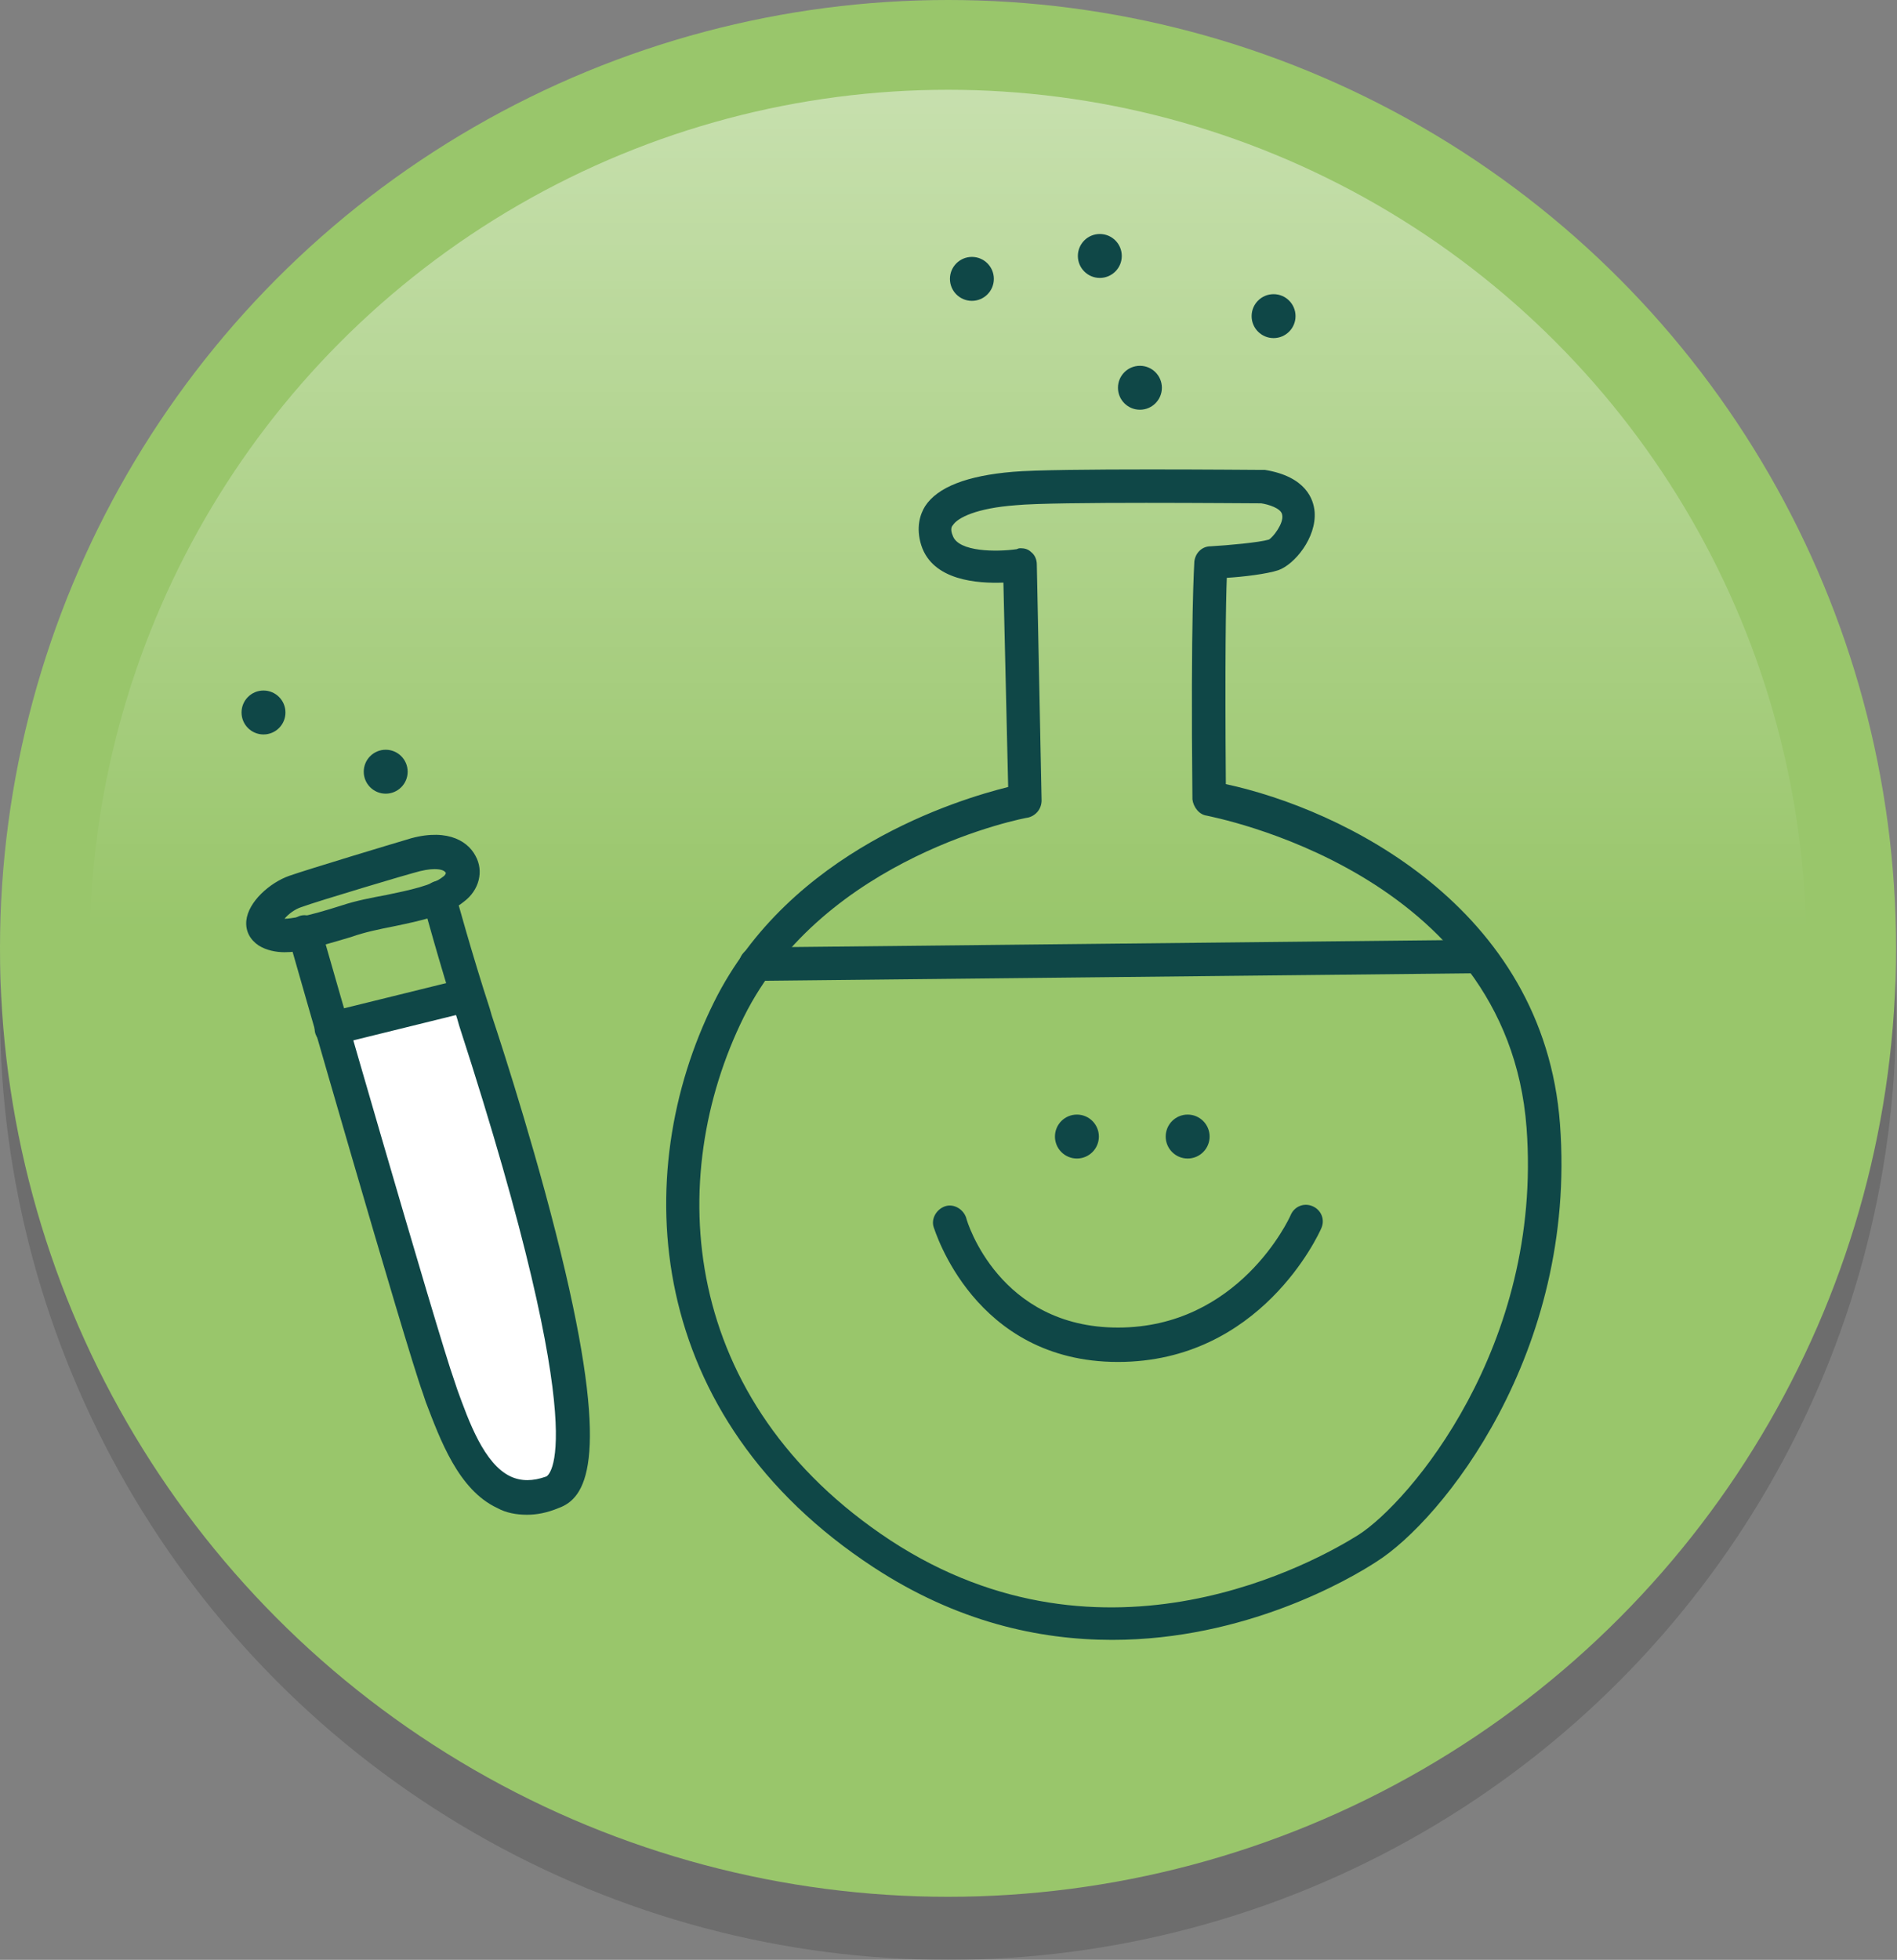 <?xml version="1.0" encoding="utf-8"?>
<!-- Generator: Adobe Illustrator 19.0.0, SVG Export Plug-In . SVG Version: 6.00 Build 0)  -->
<svg version="1.1" id="Capa_1" xmlns="http://www.w3.org/2000/svg" xmlns:xlink="http://www.w3.org/1999/xlink" x="0px" y="0px"
	 viewBox="-198 318.7 198.7 205.2" style="enable-background:new -198 318.7 198.7 205.2;" xml:space="preserve">
<rect x="-198" y="318.7" width="198.7" height="205.2" fill="#808080" stroke="none"/>
<style type="text/css">
	.st0{opacity:0.15;}
	.st1{fill:#99C66B;}
	.st2{opacity:0.45;fill:url(#XMLID_6_);}
	.st3{fill:#FFFFFF;}
	.st4{fill:#0F4747;}
</style>
<g id="Nuevo_símbolo">
	<g id="Nuevo_símbolo_1_">
		<g id="Nuevo_símbolo_2_">
			<g id="Nuevo_símbolo_3_">
				<g id="Nuevo_símbolo_4_">
					<circle id="XMLID_5_" class="st0" cx="-98.7" cy="424.6" r="99.3"/>
					<circle id="XMLID_4_" class="st1" cx="-98.7" cy="418" r="99.3"/>
					<g id="XMLID_2_">
						
							<linearGradient id="XMLID_6_" gradientUnits="userSpaceOnUse" x1="-395.139" y1="-295.698" x2="-215.365" y2="-295.698" gradientTransform="matrix(4.489700e-011 1 -1 4.489700e-011 -394.358 723.283)">
							<stop  offset="0" style="stop-color:#FFFFFF"/>
							<stop  offset="0.488" style="stop-color:#FFFFFF;stop-opacity:0"/>
						</linearGradient>
						<circle id="XMLID_3_" class="st2" cx="-98.7" cy="418" r="89.9"/>
					</g>
				</g>
				<path id="XMLID_2254_" class="st3" d="M-163.1,426.3c0,0,9.7,35.3,11,38.6c1.3,3.3,4.6,9.4,7.9,10.2c3.3,0.8,5.7,0.2,6.2-3.4
					c0.5-3.6-7.5-31.7-8-39.1c-0.6-7.4-3.3-10.2-3.3-10.2L-163.1,426.3z"/>
				<g id="XMLID_2221_">
					<g id="XMLID_2250_">
						<path id="XMLID_2251_" class="st4" d="M-81.5,490.4c-7.7,0-16.3-1.9-25-7.6c-24-15.7-25.7-41.1-16.7-59.2
							c7.9-15.9,25.6-21.2,30.8-22.5l-0.5-21.4c-2.7,0.1-7.4-0.2-8.6-3.9c-0.6-1.9-0.1-3.3,0.4-4.1c1.3-2,4.4-3.2,9.2-3.6
							c4.4-0.4,25.3-0.2,26.1-0.2c0.1,0,0.2,0,0.3,0c4.3,0.7,5.1,3.1,5.2,4.4c0.2,2.7-2.1,5.5-3.8,6.1c-1.2,0.4-3.7,0.7-5.4,0.8
							c-0.1,2.6-0.2,8.8-0.1,21.6c12.1,2.6,33.3,12.8,35,35.6c1.8,24-12.4,41.5-19.2,45.8C-56.7,484.1-67.6,490.4-81.5,490.4z
							 M-91.1,376.1c0.4,0,0.8,0.1,1.1,0.4c0.4,0.3,0.6,0.8,0.6,1.3l0.5,24.7c0,0.9-0.6,1.6-1.4,1.8c-0.2,0-21.4,4-29.8,20.9
							c-8.3,16.8-6.8,40.2,15.4,54.8c22.5,14.7,44.7,2.1,49-0.6c5.3-3.4,19.3-19.7,17.6-42.6c-2-26.9-33.2-32.6-33.5-32.7
							c-0.8-0.1-1.4-0.9-1.5-1.7c-0.2-19.5,0.2-24.6,0.2-24.9c0.1-0.9,0.8-1.6,1.7-1.6c1.8-0.1,5.1-0.4,6.1-0.7
							c0.4-0.2,1.6-1.7,1.4-2.6c-0.1-0.7-1.5-1.1-2.2-1.2c-1.9,0-21.7-0.2-25.7,0.2c-4.1,0.3-6.1,1.3-6.6,2.1
							c-0.1,0.1-0.3,0.4,0,1.1c0.6,1.7,4.6,1.7,6.7,1.4C-91.3,376.1-91.2,376.1-91.1,376.1z"/>
					</g>
					<g id="XMLID_2248_">
						<path id="XMLID_2249_" class="st4" d="M-118.8,421.4c-1,0-1.7-0.8-1.8-1.7c0-1,0.8-1.8,1.7-1.8l75.8-0.8c0,0,0,0,0,0
							c1,0,1.7,0.8,1.8,1.7c0,1-0.8,1.8-1.7,1.8L-118.8,421.4C-118.8,421.4-118.8,421.4-118.8,421.4z"/>
					</g>
					<g id="XMLID_2244_">
						<path id="XMLID_2245_" class="st4" d="M-168.2,418.4c-0.9,0-1.9-0.2-2.7-0.7c-0.9-0.6-1.4-1.5-1.3-2.6c0.2-2,2.5-4,4.5-4.7
							c2-0.7,11.3-3.5,12-3.7c4.2-1.4,6.6-0.1,7.5,1.6c0.9,1.6,0.4,3.6-1.2,4.8c-1.7,1.4-4.5,2-7.4,2.6c-1.5,0.3-3,0.6-4.4,1.1
							c-2,0.6-3.4,1-4.7,1.3C-166.6,418.3-167.4,418.4-168.2,418.4z M-152.5,409.7c-0.5,0-1.2,0.1-2.2,0.4c0,0,0,0,0,0
							c-0.1,0-9.9,2.9-11.8,3.6c-0.6,0.2-1.3,0.7-1.7,1.2c0.4,0,0.9-0.1,1.6-0.2c1.1-0.2,2.5-0.6,4.4-1.2c1.5-0.5,3.1-0.8,4.7-1.1
							c2.4-0.5,4.8-1,5.9-1.9c0.3-0.2,0.3-0.4,0.3-0.4C-151.4,409.9-151.7,409.7-152.5,409.7z"/>
					</g>
					<g id="XMLID_2242_">
						<path id="XMLID_2243_" class="st4" d="M-142.8,477.3c-1.1,0-2.2-0.2-3.1-0.7c-4.1-1.9-6-7.2-7.5-11.1l-0.3-0.9
							c-1.8-4.9-13.6-46-14.1-47.8c-0.3-0.9,0.3-1.9,1.2-2.2c0.9-0.3,1.9,0.3,2.2,1.2c0.1,0.4,12.3,42.8,14,47.5l0.3,0.9
							c1.2,3.3,2.8,7.8,5.6,9.1c1.1,0.5,2.3,0.5,3.7,0c0.1,0,5.4-2.5-9.1-47.2l-0.2-0.7c-1.8-5.6-3.6-12.2-3.6-12.2
							c-0.3-0.9,0.3-1.9,1.2-2.2c0.9-0.3,1.9,0.3,2.2,1.2c0,0.1,1.8,6.6,3.6,12.1l0.2,0.7c1.3,3.9,5.1,15.7,7.7,26.8
							c4.7,20.1,2.1,23.8-0.7,24.8C-140.7,477.1-141.8,477.3-142.8,477.3z"/>
					</g>
					<g id="XMLID_2240_">
						<path id="XMLID_2241_" class="st4" d="M-163.3,428.1c-0.8,0-1.5-0.5-1.7-1.3c-0.2-0.9,0.3-1.9,1.3-2.1l14.2-3.5
							c0.9-0.2,1.9,0.3,2.1,1.3c0.2,0.9-0.3,1.9-1.3,2.1l-14.2,3.5C-163,428.1-163.2,428.1-163.3,428.1z"/>
					</g>
					<g id="XMLID_2238_">
						<circle id="XMLID_2239_" class="st4" cx="-85.2" cy="437.7" r="2.3"/>
					</g>
					<g id="XMLID_2236_">
						<circle id="XMLID_2237_" class="st4" cx="-73.6" cy="437.7" r="2.3"/>
					</g>
					<g id="XMLID_2234_">
						<path id="XMLID_2235_" class="st4" d="M-80.9,461.3c-15.1,0-19.2-13.9-19.3-14.1c-0.3-0.9,0.3-1.9,1.2-2.2
							c0.9-0.3,1.9,0.3,2.2,1.2c0.1,0.5,3.5,11.5,15.9,11.5c12.6,0,17.9-11.3,18.1-11.8c0.4-0.9,1.4-1.3,2.3-0.9
							c0.9,0.4,1.3,1.4,0.9,2.3C-59.9,448-66,461.3-80.9,461.3z"/>
					</g>
					<g id="XMLID_2232_">
						<circle id="XMLID_2233_" class="st4" cx="-170.4" cy="393.3" r="2.3"/>
					</g>
					<g id="XMLID_2230_">
						<circle id="XMLID_2231_" class="st4" cx="-157.6" cy="399.5" r="2.3"/>
					</g>
					<g id="XMLID_2228_">
						<circle id="XMLID_2229_" class="st4" cx="-78.6" cy="359.3" r="2.3"/>
					</g>
					<g id="XMLID_2226_">
						<circle id="XMLID_2227_" class="st4" cx="-64.6" cy="351.8" r="2.3"/>
					</g>
					<g id="XMLID_2224_">
						<circle id="XMLID_2225_" class="st4" cx="-82.8" cy="345.5" r="2.3"/>
					</g>
					<g id="XMLID_2222_">
						<circle id="XMLID_2223_" class="st4" cx="-96.2" cy="347.9" r="2.3"/>
					</g>
				</g>
			</g>
		</g>
	</g>
</g>
</svg>

